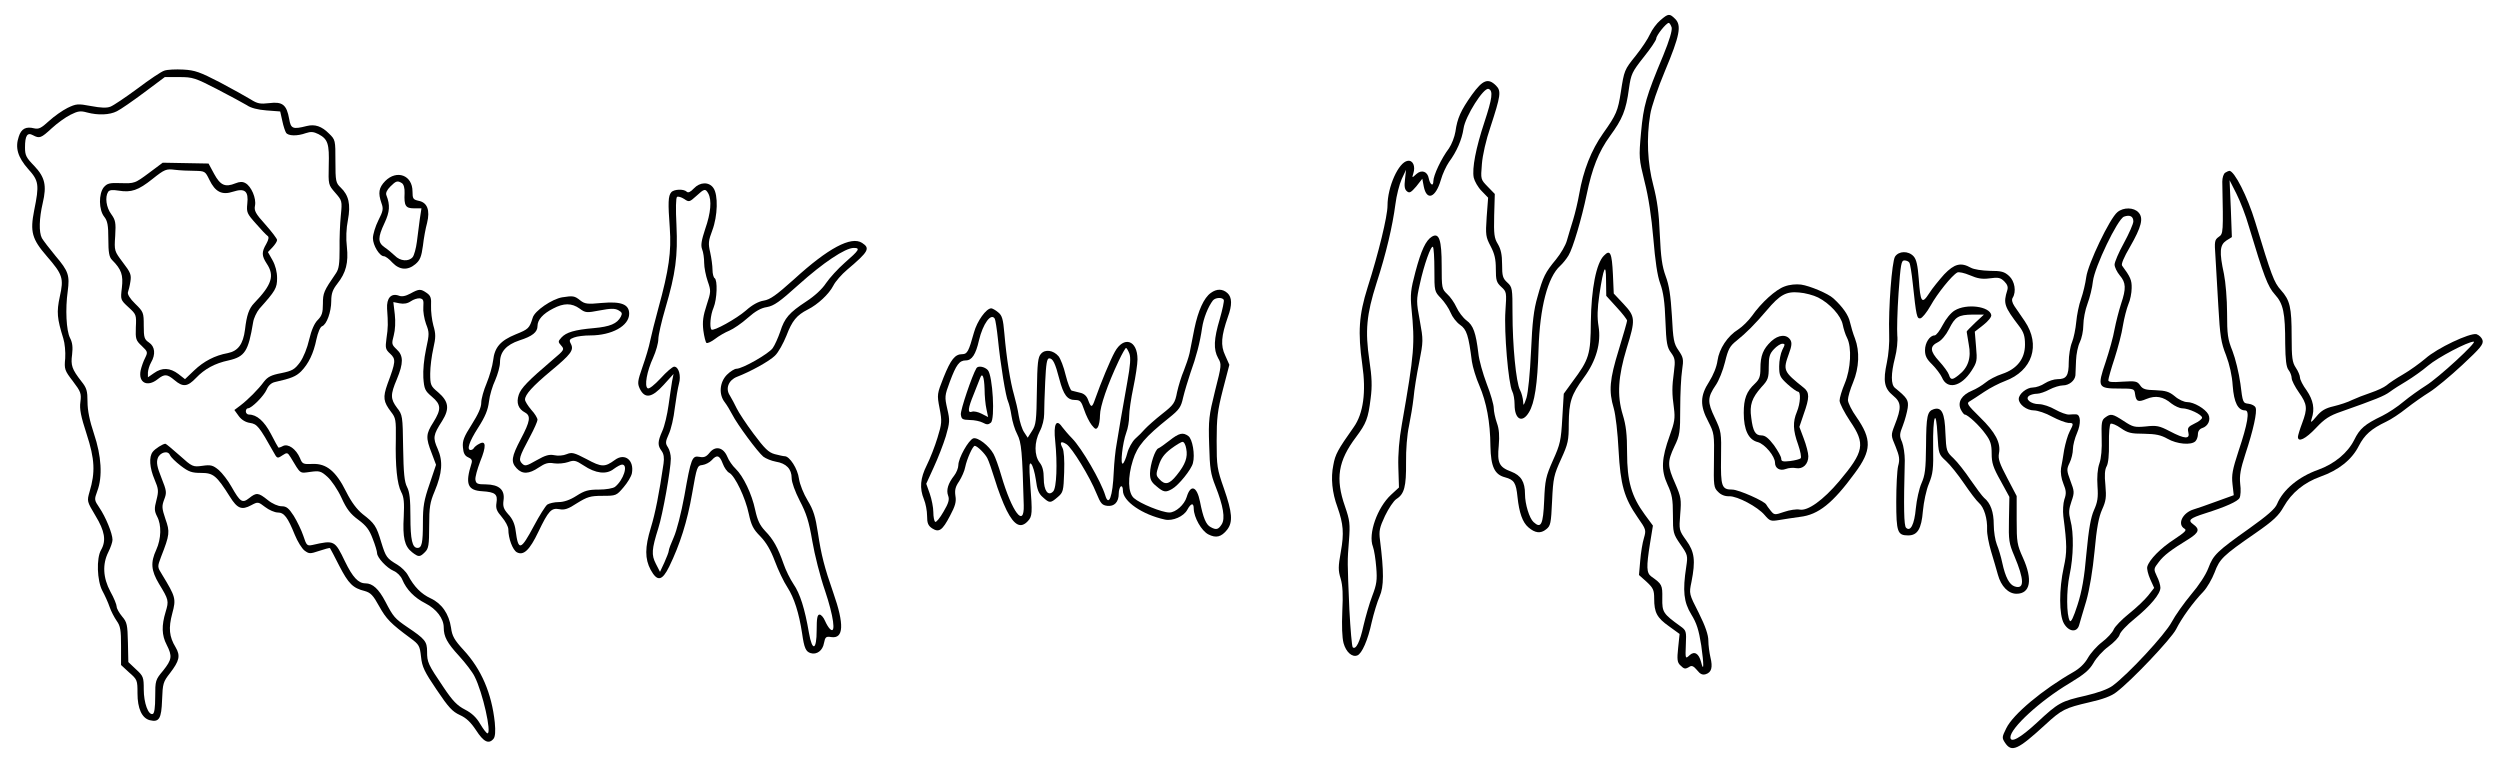 <?xml version="1.0" standalone="no"?>
<!DOCTYPE svg PUBLIC "-//W3C//DTD SVG 20010904//EN"
 "http://www.w3.org/TR/2001/REC-SVG-20010904/DTD/svg10.dtd">
<svg version="1.0" xmlns="http://www.w3.org/2000/svg"
 width="1200pt" height="366pt" viewBox="0 0 1200 366"
 preserveAspectRatio="xMidYMid meet">

<g transform="translate(0,366) scale(0.1,-0.1)"
fill="#000000" stroke="none">
<path d="M7970 3563 c-18 -15 -40 -45 -50 -67 -10 -23 -41 -69 -69 -104 -54
-67 -55 -70 -71 -174 -14 -90 -21 -108 -85 -198 -57 -81 -95 -177 -115 -292
-6 -35 -19 -90 -29 -123 -10 -33 -24 -78 -30 -100 -6 -22 -29 -62 -52 -90 -52
-63 -62 -82 -89 -180 -18 -61 -25 -122 -31 -260 -5 -109 -14 -198 -22 -225
-13 -38 -15 -41 -16 -17 -1 15 -7 40 -15 55 -19 36 -36 215 -36 369 0 119 -1
125 -25 147 -22 20 -25 32 -25 87 0 47 -6 73 -20 97 -18 29 -20 48 -18 137 l3
104 -34 35 c-34 35 -34 35 -28 108 3 42 20 117 41 178 49 150 53 173 27 199
-38 38 -64 28 -116 -44 -53 -75 -70 -112 -79 -177 -4 -25 -18 -61 -31 -80 -37
-49 -75 -130 -75 -158 0 -27 -16 -17 -22 14 -6 33 -34 43 -59 21 -22 -20 -22
-20 -15 3 11 34 -2 64 -27 60 -44 -6 -97 -125 -97 -215 0 -51 -43 -228 -96
-394 -41 -131 -47 -212 -25 -370 19 -130 5 -234 -41 -299 -77 -109 -89 -131
-98 -182 -13 -62 -6 -133 20 -203 28 -80 32 -124 16 -213 -13 -72 -13 -90 -1
-129 10 -34 12 -77 8 -157 -3 -71 -1 -126 6 -153 12 -43 41 -69 66 -59 22 8
51 74 69 159 10 43 27 99 38 124 21 47 21 119 2 270 -6 45 -2 61 24 117 17 35
41 72 55 81 38 24 47 60 46 175 -1 60 5 135 14 175 8 39 18 99 22 135 3 36 15
112 27 170 20 103 20 107 3 201 -17 91 -17 99 0 175 20 93 54 188 63 179 4 -4
7 -53 7 -110 0 -103 0 -104 32 -137 17 -18 38 -49 46 -69 8 -20 28 -46 45 -58
32 -22 41 -50 57 -176 4 -27 20 -80 36 -116 34 -80 52 -173 53 -291 2 -98 20
-136 70 -149 44 -12 53 -26 60 -95 8 -75 24 -121 52 -145 32 -28 59 -31 85
-10 22 17 24 28 29 137 5 110 9 125 43 200 34 74 37 90 37 170 1 106 12 139
72 221 60 81 84 167 71 247 -7 42 -6 83 4 152 20 133 32 158 32 67 l1 -73 50
-55 c28 -30 50 -59 50 -64 0 -5 -18 -68 -40 -140 -44 -143 -49 -197 -24 -281
9 -31 19 -119 23 -200 9 -168 27 -230 92 -324 40 -57 41 -60 30 -98 -7 -22
-15 -71 -18 -109 l-6 -69 37 -33 c31 -29 36 -39 36 -80 0 -67 13 -92 71 -133
l51 -37 -7 -67 c-6 -55 -4 -70 10 -83 19 -19 24 -20 45 -7 11 7 20 2 36 -17
15 -19 26 -24 42 -19 27 9 34 32 22 81 -5 22 -10 58 -10 80 0 27 -14 69 -46
133 -47 92 -47 92 -35 149 20 102 15 144 -25 199 -35 49 -35 50 -29 126 6 71
4 82 -24 147 -38 85 -38 105 -4 178 26 53 28 68 28 183 0 69 4 151 9 183 8 53
6 61 -17 95 -23 33 -26 51 -32 167 -6 97 -13 145 -30 190 -17 47 -23 90 -28
200 -4 104 -13 165 -31 235 -28 105 -34 227 -15 340 5 36 37 129 71 210 71
169 80 218 49 249 -27 27 -33 27 -71 -6z m54 -35 c3 -15 -11 -62 -40 -133 -84
-201 -95 -241 -107 -371 -11 -121 -10 -126 17 -236 19 -74 33 -168 42 -273 9
-107 19 -178 33 -216 15 -40 22 -91 25 -179 4 -107 8 -128 27 -153 19 -26 21
-37 14 -91 -10 -74 -10 -104 0 -176 6 -47 3 -67 -20 -130 -40 -111 -43 -166
-11 -236 22 -47 26 -71 26 -145 0 -86 1 -91 36 -142 35 -50 36 -54 28 -107
-18 -117 -12 -170 24 -229 26 -42 36 -74 48 -149 13 -90 13 -135 -1 -79 -11
41 -32 53 -55 32 -20 -19 -21 -18 -18 50 3 65 2 69 -26 89 -83 60 -88 67 -87
134 1 64 -1 68 -53 105 -23 17 -24 45 -6 158 l14 86 -39 53 c-64 87 -85 161
-85 296 0 89 -5 132 -21 184 -28 92 -22 183 19 318 43 139 42 152 -15 213
l-47 50 -4 92 c-5 104 -13 121 -43 90 -37 -36 -61 -160 -63 -318 -1 -157 -8
-180 -88 -287 l-42 -58 -7 -117 c-6 -107 -10 -126 -45 -203 -34 -77 -38 -95
-42 -193 -5 -116 -15 -136 -51 -103 -20 18 -41 86 -41 134 0 59 -19 90 -66
108 -59 22 -68 42 -60 125 4 47 2 79 -9 109 -8 23 -15 56 -15 71 0 16 -15 69
-34 117 -18 48 -37 114 -40 147 -12 98 -24 133 -57 157 -17 13 -38 41 -48 63
-10 22 -30 51 -45 64 -25 24 -26 28 -26 136 0 123 -12 160 -47 139 -29 -18
-51 -64 -79 -169 -23 -86 -25 -110 -19 -175 17 -172 14 -213 -46 -556 -13 -72
-19 -145 -17 -207 l3 -97 -38 -35 c-66 -61 -111 -188 -87 -249 6 -16 13 -61
16 -100 5 -60 2 -81 -19 -136 -14 -36 -32 -100 -42 -142 -17 -79 -37 -119 -52
-105 -4 5 -11 86 -16 180 -10 237 -10 231 -2 332 6 81 4 97 -19 164 -47 134
-33 219 53 333 49 66 58 88 70 185 8 60 6 102 -6 183 -21 142 -14 219 34 370
47 145 77 274 91 380 5 41 19 95 30 120 l21 45 -5 -46 c-4 -33 -2 -48 9 -57
12 -11 20 -6 45 23 l29 37 7 -37 c14 -71 57 -55 82 31 8 29 26 67 39 86 37 50
62 107 70 161 8 58 97 199 120 190 23 -8 18 -45 -20 -160 -41 -124 -60 -222
-51 -266 4 -17 20 -46 38 -64 l31 -32 -7 -93 c-6 -87 -4 -96 19 -140 19 -36
25 -62 25 -109 0 -54 3 -65 26 -86 26 -24 26 -26 20 -116 -7 -99 14 -350 33
-386 6 -11 11 -39 11 -63 0 -72 37 -91 69 -37 27 44 41 134 46 303 6 200 44
346 104 400 12 11 30 33 40 50 21 34 63 177 87 292 26 126 57 205 112 281 60
82 77 123 91 228 10 70 15 80 71 151 33 41 60 81 60 89 0 15 48 75 60 75 4 0
10 -10 14 -22z"/>
<path d="M789 3321 c-14 -4 -72 -43 -129 -86 -57 -42 -116 -82 -130 -87 -17
-7 -46 -6 -93 3 -64 12 -71 11 -113 -9 -24 -12 -64 -40 -89 -63 -37 -34 -49
-40 -71 -35 -40 10 -62 -2 -74 -40 -18 -53 -5 -98 45 -155 52 -57 54 -76 29
-199 -20 -102 -11 -137 60 -219 77 -89 83 -106 63 -195 -16 -74 -13 -105 17
-201 7 -22 11 -64 9 -95 -5 -52 -3 -58 37 -110 38 -50 41 -59 36 -99 -5 -34 2
-69 30 -155 39 -120 42 -183 14 -276 -13 -46 -13 -46 28 -115 45 -74 53 -120
27 -165 -23 -40 -19 -147 6 -195 12 -22 28 -57 35 -78 7 -21 23 -51 34 -67 18
-25 21 -44 21 -121 l0 -91 39 -36 c39 -34 40 -37 40 -100 0 -73 21 -119 59
-129 45 -11 56 7 59 98 3 78 5 86 38 128 45 59 51 83 27 124 -31 51 -35 92
-16 163 19 70 16 79 -49 186 -23 37 -23 37 -5 85 42 107 43 120 21 182 -17 51
-18 61 -6 93 13 34 12 41 -13 104 -21 52 -25 74 -18 94 10 29 50 40 59 15 4
-9 27 -32 52 -51 38 -29 53 -34 97 -34 59 0 74 -12 139 -115 35 -56 56 -65
102 -40 32 17 33 17 67 -9 18 -14 46 -26 60 -26 31 0 48 -23 82 -107 13 -32
34 -66 47 -76 22 -16 26 -16 71 -1 27 9 49 15 51 13 2 -2 22 -41 45 -86 44
-85 65 -106 122 -120 28 -8 40 -20 69 -73 34 -61 55 -83 150 -153 42 -31 45
-37 51 -90 5 -48 16 -71 75 -158 57 -85 76 -105 111 -121 31 -14 52 -34 78
-73 36 -56 61 -69 84 -41 8 10 10 35 6 78 -15 140 -64 255 -150 348 -44 48
-55 67 -60 107 -10 66 -44 116 -98 141 -45 21 -79 55 -109 111 -9 17 -32 39
-50 50 -52 31 -56 37 -78 108 -23 78 -32 91 -89 135 -28 23 -54 57 -79 107
-49 99 -95 137 -162 134 -45 -2 -49 0 -60 28 -19 44 -57 71 -82 58 -11 -6 -21
-9 -22 -7 -2 2 -18 31 -36 66 -32 61 -68 92 -105 92 -8 0 -15 7 -15 15 0 8 4
15 10 15 18 0 77 60 90 90 8 19 22 32 39 36 80 18 101 27 126 51 36 37 60 86
74 155 7 32 18 59 27 62 22 8 44 69 44 121 0 36 7 55 29 83 42 53 54 101 46
177 -5 39 -3 90 5 129 14 75 4 119 -35 156 -23 22 -25 30 -25 126 0 101 0 103
-31 133 -35 35 -67 46 -107 36 -67 -17 -76 -13 -84 34 -12 68 -32 84 -95 76
-44 -5 -57 -3 -90 18 -21 13 -88 50 -148 82 -95 49 -119 58 -175 61 -36 2 -77
0 -91 -5z m253 -89 c62 -32 126 -67 143 -77 18 -13 53 -22 94 -25 l66 -5 10
-45 c5 -25 14 -51 18 -57 10 -16 54 -17 95 -2 24 8 37 7 61 -5 45 -24 52 -46
49 -150 -2 -93 -2 -93 31 -131 33 -38 34 -39 27 -109 -4 -39 -7 -111 -6 -161
0 -71 -3 -95 -17 -116 -59 -86 -63 -95 -63 -147 0 -43 -5 -58 -25 -78 -16 -16
-30 -48 -41 -94 -9 -40 -27 -85 -44 -109 -26 -35 -37 -41 -90 -52 -48 -9 -65
-18 -83 -41 -27 -37 -76 -86 -114 -115 l-28 -21 21 -29 c13 -18 33 -30 54 -33
34 -5 44 -17 113 -140 17 -31 18 -32 42 -16 23 15 25 15 40 -9 50 -83 42 -77
95 -70 43 6 51 4 82 -24 19 -17 49 -61 67 -100 25 -55 43 -78 81 -106 38 -28
53 -48 69 -91 12 -30 21 -61 21 -69 0 -21 46 -71 79 -85 17 -7 35 -25 42 -42
20 -48 58 -87 111 -114 53 -27 88 -73 88 -116 0 -44 16 -74 74 -137 30 -33 64
-77 74 -98 39 -76 83 -273 62 -273 -5 0 -20 20 -35 45 -18 31 -40 52 -73 69
-37 19 -59 41 -103 107 -75 111 -79 120 -79 172 0 48 -10 60 -95 117 -60 41
-67 49 -105 122 -32 61 -61 88 -96 88 -34 0 -61 29 -98 105 -49 102 -51 103
-157 79 -25 -5 -28 -2 -43 44 -9 27 -30 70 -46 96 -24 37 -35 46 -58 46 -17 0
-45 12 -67 30 -45 36 -54 37 -89 9 -33 -26 -43 -19 -85 55 -16 29 -44 65 -61
80 -28 23 -38 26 -79 20 -45 -6 -48 -5 -109 50 -35 31 -65 56 -68 56 -12 0
-50 -24 -61 -39 -19 -24 -15 -77 9 -133 19 -45 20 -55 9 -98 -11 -41 -10 -53
3 -79 22 -41 20 -107 -4 -160 -28 -61 -25 -99 13 -163 47 -77 48 -82 32 -135
-20 -66 -19 -112 5 -158 28 -55 25 -71 -17 -124 -37 -44 -38 -48 -38 -125 0
-52 -4 -81 -12 -83 -21 -7 -43 53 -43 118 0 58 -2 64 -37 96 l-37 35 -2 94
c-2 85 -4 97 -28 125 -14 17 -26 38 -26 47 0 9 -13 42 -30 72 -36 67 -39 132
-10 190 11 22 20 48 20 59 0 30 -33 110 -63 154 -25 37 -25 39 -10 80 26 69
20 168 -16 275 -21 63 -31 112 -31 154 0 51 -4 66 -29 97 -46 59 -52 77 -45
129 4 35 2 57 -10 80 -18 35 -23 139 -11 224 10 76 4 96 -59 170 -29 35 -58
73 -65 85 -15 29 -13 95 4 168 20 85 11 124 -41 179 -38 39 -44 50 -44 88 0
57 11 74 38 59 32 -17 39 -14 90 33 26 24 66 53 90 65 36 18 48 20 80 11 53
-14 108 -12 143 6 17 8 76 49 131 90 l99 74 70 0 c64 0 76 -4 181 -58z"/>
<path d="M714 2829 c-66 -49 -69 -50 -133 -48 -56 2 -66 -1 -83 -20 -25 -32
-24 -108 2 -141 16 -20 20 -41 20 -107 0 -65 4 -87 18 -101 45 -45 54 -72 47
-133 -7 -58 -7 -58 32 -94 37 -34 38 -36 35 -96 -2 -56 0 -63 28 -89 29 -28
30 -30 17 -57 -8 -15 -18 -43 -22 -61 -12 -59 32 -82 82 -42 33 26 45 25 81
-5 40 -34 62 -32 103 11 41 43 90 70 156 84 79 18 95 44 118 183 3 20 17 49
30 65 77 86 85 99 85 147 0 30 -8 61 -22 86 l-22 39 22 23 c12 13 22 28 22 35
0 6 -25 39 -56 74 -48 53 -55 67 -50 91 7 35 -18 93 -46 108 -14 8 -28 7 -48
-1 -49 -20 -72 -10 -102 45 l-27 50 -110 2 -110 2 -67 -50z m220 11 c50 -1 51
-2 71 -43 28 -58 60 -75 114 -57 56 18 75 3 68 -58 -4 -41 -2 -47 41 -95 25
-29 50 -55 56 -59 8 -5 6 -17 -6 -39 -23 -39 -22 -57 2 -94 39 -58 25 -102
-60 -190 -25 -26 -36 -58 -44 -127 -9 -70 -33 -103 -83 -113 -61 -11 -115 -39
-161 -83 l-44 -42 -32 25 c-40 30 -78 32 -117 4 l-29 -20 0 23 c1 13 7 34 15
48 23 39 19 77 -10 96 -22 15 -25 23 -25 81 0 62 -1 66 -41 105 -25 24 -38 46
-35 55 3 8 9 31 12 52 5 32 1 43 -36 91 -41 55 -42 55 -37 128 4 64 1 76 -19
104 -24 32 -31 82 -15 107 6 9 20 11 50 6 61 -10 94 1 163 56 59 47 66 49 107
44 24 -3 67 -5 95 -5z"/>
<path d="M10681 2831 c-8 -5 -14 -24 -14 -43 5 -246 5 -250 -17 -265 -20 -14
-21 -22 -16 -92 2 -42 9 -150 14 -241 8 -142 13 -175 37 -235 17 -45 29 -98
32 -147 6 -80 25 -118 60 -118 23 0 12 -64 -32 -195 -29 -89 -34 -114 -29
-159 l6 -53 -83 -30 c-46 -17 -95 -34 -109 -38 -54 -16 -81 -72 -44 -93 12 -7
1 -17 -50 -51 -65 -42 -120 -98 -129 -131 -3 -10 4 -37 14 -60 l19 -42 -29
-37 c-16 -20 -57 -59 -91 -86 -35 -28 -68 -62 -74 -76 -6 -15 -31 -42 -56 -61
-25 -19 -55 -53 -68 -76 -15 -27 -40 -51 -70 -68 -147 -84 -290 -203 -322
-270 -21 -42 -21 -46 -6 -69 32 -48 61 -35 194 87 78 72 95 80 211 107 63 14
107 30 130 49 73 55 262 255 286 301 27 54 81 129 131 181 18 19 42 61 54 92
24 65 40 81 195 188 88 61 113 85 137 128 38 67 98 116 176 144 88 31 151 82
184 147 28 54 59 82 132 117 22 10 66 39 97 64 32 25 82 60 111 78 29 18 100
77 157 130 89 83 103 100 97 120 -4 12 -17 24 -29 28 -32 7 -189 -67 -245
-117 -26 -22 -74 -57 -107 -76 -33 -19 -69 -43 -80 -53 -11 -9 -45 -25 -75
-35 -30 -10 -71 -26 -90 -35 -19 -10 -59 -23 -88 -30 -40 -9 -60 -21 -83 -49
-26 -31 -30 -32 -23 -11 16 47 8 89 -24 136 -18 24 -32 52 -32 62 0 9 -9 31
-20 47 -17 26 -20 47 -20 150 0 141 -8 174 -52 223 -33 37 -44 67 -123 327
-37 122 -100 245 -124 245 -3 0 -12 -4 -20 -9z m113 -256 c73 -242 91 -290
125 -328 41 -45 50 -87 50 -238 1 -76 5 -111 16 -125 8 -10 15 -28 15 -39 0
-11 16 -42 35 -69 40 -57 42 -76 15 -148 -11 -29 -20 -59 -20 -65 0 -28 37
-10 86 42 42 45 66 60 121 79 167 59 207 75 234 95 16 12 52 35 81 52 28 17
75 50 103 74 46 39 192 116 219 115 18 -1 -170 -174 -230 -211 -30 -19 -78
-53 -107 -77 -28 -24 -74 -54 -102 -68 -85 -41 -108 -61 -135 -116 -31 -62
-95 -115 -173 -143 -93 -33 -168 -95 -197 -164 -9 -23 -47 -56 -134 -118 -155
-110 -172 -126 -196 -190 -12 -32 -46 -84 -83 -127 -34 -41 -76 -100 -93 -132
-31 -59 -209 -251 -284 -306 -22 -16 -69 -33 -128 -47 -119 -27 -131 -33 -235
-130 -79 -73 -127 -100 -127 -70 0 44 142 175 283 259 73 44 96 64 116 98 13
24 45 59 71 78 26 19 51 45 54 57 3 13 35 47 71 76 76 62 125 120 125 150 0
11 -7 36 -17 55 -16 34 -16 36 9 68 25 33 58 58 146 112 47 30 52 46 20 69
-28 20 -18 29 57 53 98 31 156 57 165 74 5 10 7 40 3 67 -4 40 1 70 25 144 38
115 57 202 49 222 -3 9 -18 17 -34 19 -27 3 -28 5 -39 96 -7 51 -24 121 -38
157 -23 57 -26 80 -26 183 0 64 -7 148 -15 187 -23 106 -20 139 11 160 l27 17
-5 136 -6 137 33 -65 c18 -36 45 -105 59 -155z"/>
<path d="M1849 2791 c-31 -32 -35 -57 -18 -106 10 -27 8 -38 -15 -83 -14 -28
-26 -67 -26 -85 0 -35 32 -87 53 -87 7 0 25 -13 40 -30 35 -37 75 -39 112 -7
21 18 28 35 35 87 4 36 13 85 20 110 15 61 1 98 -40 106 -27 6 -30 10 -30 45
0 78 -75 106 -131 50z m80 -10 c9 -6 14 -24 13 -48 -3 -61 5 -73 45 -73 l36 0
-8 -52 c-4 -29 -10 -78 -14 -109 -4 -31 -13 -64 -20 -73 -19 -23 -60 -20 -86
7 -13 12 -34 30 -49 40 -33 23 -33 47 0 117 25 53 27 86 9 132 -5 11 2 26 19
43 27 27 34 29 55 16z"/>
<path d="M3330 2755 c-16 -17 -27 -22 -34 -15 -14 14 -62 12 -74 -3 -15 -17
-16 -50 -7 -172 8 -112 -4 -200 -55 -385 -16 -58 -33 -127 -39 -155 -5 -27
-22 -84 -37 -126 -24 -69 -25 -79 -13 -105 24 -49 58 -44 114 18 l48 53 -7
-35 c-3 -19 -11 -71 -17 -115 -6 -44 -19 -100 -30 -124 -23 -52 -23 -69 -3
-96 10 -14 13 -32 9 -60 -21 -144 -40 -240 -61 -308 -29 -95 -29 -149 -1 -202
32 -58 55 -54 89 15 52 107 87 217 110 350 23 131 24 135 50 138 14 2 34 12
44 23 25 28 38 24 53 -16 7 -19 21 -40 32 -45 27 -15 77 -119 93 -196 12 -55
21 -74 55 -108 29 -30 50 -66 70 -119 16 -43 43 -100 61 -127 32 -50 55 -122
70 -220 10 -71 18 -88 41 -95 29 -9 58 12 64 48 6 30 10 33 35 29 60 -9 63 61
10 212 -43 123 -58 182 -74 288 -12 78 -21 109 -49 155 -20 33 -38 78 -42 105
-6 48 -45 108 -68 108 -7 0 -28 5 -48 10 -30 8 -49 27 -102 98 -36 48 -72 103
-81 122 -9 19 -24 47 -33 62 -22 33 -6 73 34 89 65 25 156 75 183 102 16 15
40 59 55 96 27 71 49 98 102 125 48 24 102 74 123 115 10 20 40 54 66 76 104
88 112 103 72 129 -52 34 -163 -25 -326 -174 -86 -77 -115 -98 -146 -103 -25
-4 -55 -20 -85 -47 -46 -40 -156 -101 -166 -92 -10 11 -5 71 10 105 17 41 20
133 5 142 -5 3 -10 21 -10 40 0 18 -5 56 -11 83 -10 43 -9 56 10 106 26 69 29
171 5 204 -21 30 -64 29 -94 -3z m70 -24 c17 -32 12 -93 -15 -170 -18 -55 -22
-78 -15 -97 6 -14 10 -44 10 -66 0 -22 8 -62 17 -88 16 -46 16 -50 -5 -114
-17 -52 -21 -79 -16 -122 4 -30 11 -57 15 -60 5 -3 24 6 41 19 18 14 49 32 69
40 19 8 59 35 88 61 36 32 64 48 92 52 34 6 61 25 153 108 117 105 223 176
264 176 33 0 26 -11 -43 -71 -33 -29 -73 -73 -90 -98 -19 -29 -55 -62 -95 -88
-82 -54 -104 -79 -125 -145 -10 -29 -26 -65 -36 -79 -19 -27 -145 -99 -174
-99 -9 0 -30 -13 -46 -29 -35 -36 -40 -94 -10 -132 10 -13 26 -40 36 -59 23
-46 122 -180 149 -202 12 -9 38 -20 60 -24 50 -8 76 -35 76 -79 0 -20 16 -64
39 -109 31 -59 44 -98 60 -193 11 -65 38 -172 61 -238 41 -122 53 -209 26
-186 -8 6 -19 25 -26 41 -7 17 -19 30 -26 30 -11 0 -14 -18 -14 -75 0 -97 -21
-104 -37 -13 -20 117 -43 189 -74 234 -16 24 -38 68 -48 98 -27 77 -49 117
-88 157 -26 28 -37 51 -48 101 -16 77 -57 162 -94 198 -15 14 -33 40 -40 58
-19 45 -57 54 -85 19 -16 -20 -27 -24 -48 -20 -36 7 -41 -5 -73 -187 -15 -82
-37 -168 -51 -199 -13 -29 -24 -58 -24 -65 0 -6 -10 -31 -21 -56 l-21 -45 -20
39 c-22 43 -20 69 12 171 21 65 60 284 60 334 0 18 -6 42 -14 54 -13 19 -12
27 4 63 11 23 24 79 29 125 6 46 15 99 20 117 11 38 -1 82 -23 82 -8 0 -37
-25 -65 -56 -30 -32 -55 -52 -62 -48 -17 10 -4 82 26 147 14 31 25 71 25 89 0
18 15 85 34 149 49 167 60 249 53 399 -4 77 -3 132 3 135 5 3 20 -1 34 -10 23
-16 26 -15 58 14 39 36 44 37 58 12z"/>
<path d="M10164 2642 c-37 -29 -142 -250 -150 -312 -4 -30 -15 -77 -25 -105
-10 -27 -20 -77 -23 -110 -3 -33 -12 -77 -20 -97 -9 -21 -16 -64 -16 -96 0
-66 -11 -82 -54 -82 -17 0 -44 -9 -61 -20 -16 -11 -42 -20 -57 -20 -30 0 -68
-31 -68 -55 0 -26 38 -55 73 -55 17 0 57 -13 87 -30 30 -16 65 -29 78 -30 26
0 27 -2 6 -42 -9 -17 -20 -56 -26 -87 -5 -31 -11 -71 -15 -88 -3 -20 1 -50 11
-74 14 -34 15 -48 5 -76 -6 -19 -8 -55 -5 -81 18 -138 18 -173 2 -245 -23
-105 -23 -229 1 -270 24 -41 63 -44 73 -7 4 14 19 66 34 115 16 56 31 147 40
240 10 111 20 163 36 199 19 42 21 59 16 117 -5 48 -3 75 6 91 8 14 12 56 11
110 -1 49 3 90 8 94 6 3 28 -6 49 -21 33 -23 49 -27 111 -27 57 -1 81 -6 113
-24 45 -26 114 -32 134 -12 7 7 12 22 12 34 0 14 8 25 20 29 29 9 43 40 30 66
-15 27 -69 59 -102 59 -14 0 -41 12 -59 28 -27 22 -43 27 -92 29 -48 1 -62 5
-74 23 -14 20 -22 22 -84 18 -52 -4 -69 -2 -69 7 0 7 13 54 30 105 16 50 35
121 40 157 6 36 18 82 26 102 9 20 16 55 16 78 1 38 -6 54 -46 108 -5 7 8 39
38 90 55 96 66 138 41 165 -22 25 -72 26 -101 2z m76 -45 c0 -11 -20 -57 -45
-103 -25 -45 -45 -92 -45 -104 0 -12 11 -35 25 -52 30 -35 31 -63 6 -137 -10
-31 -24 -85 -31 -121 -6 -36 -26 -107 -43 -158 -41 -120 -37 -127 64 -127 71
0 74 -1 77 -25 5 -38 15 -42 55 -25 44 18 80 12 120 -22 16 -12 39 -23 52 -23
31 0 95 -30 95 -45 0 -6 -16 -19 -36 -28 -31 -15 -35 -21 -30 -42 9 -34 -17
-33 -89 5 -50 26 -63 29 -115 23 -54 -5 -62 -3 -106 26 -54 35 -62 37 -89 17
-17 -12 -19 -25 -17 -98 2 -52 -2 -98 -11 -123 -9 -26 -12 -65 -9 -109 4 -55
0 -77 -17 -115 -15 -34 -25 -89 -36 -206 -10 -118 -22 -184 -43 -249 -19 -59
-31 -85 -37 -76 -16 26 -17 145 -1 220 19 88 21 202 4 263 -9 36 -8 52 5 90
15 43 14 49 -5 99 -18 49 -19 55 -4 86 9 18 16 48 16 66 0 18 9 53 20 78 19
44 18 87 -4 89 -6 1 -21 0 -34 -1 -12 -1 -42 10 -67 24 -24 14 -59 26 -78 26
-40 0 -70 26 -46 41 8 5 24 9 37 9 12 0 39 9 59 20 21 11 50 20 65 20 29 0 57
22 60 48 0 9 2 42 3 72 1 30 9 69 18 87 9 18 17 55 17 82 0 28 9 74 20 103 11
29 23 78 26 108 8 68 118 298 149 310 28 10 45 2 45 -23z"/>
<path d="M9096 2428 c-15 -25 -32 -248 -28 -373 2 -38 -3 -99 -11 -135 -19
-89 -13 -124 30 -159 40 -33 41 -57 7 -143 -18 -47 -18 -48 5 -102 18 -45 21
-61 12 -93 -5 -21 -9 -98 -9 -171 0 -146 6 -162 57 -162 45 0 64 31 71 118 4
42 16 101 29 131 19 47 22 70 20 176 -2 149 14 192 21 57 5 -91 6 -93 41 -125
20 -18 58 -66 86 -107 28 -41 60 -84 72 -94 25 -22 41 -76 39 -128 -1 -20 8
-67 19 -104 12 -38 26 -89 33 -113 15 -55 50 -91 89 -91 67 0 79 67 31 173
-28 62 -30 75 -30 181 l0 115 -45 86 c-37 70 -45 92 -40 119 10 50 -17 101
-92 174 -60 59 -65 67 -48 76 10 6 41 26 69 45 28 19 73 42 100 52 132 49 172
173 95 287 -18 26 -40 59 -50 73 -11 17 -14 31 -8 40 18 29 10 79 -17 104 -23
21 -37 25 -93 25 -38 1 -77 7 -91 15 -48 27 -79 19 -128 -32 -24 -27 -57 -67
-72 -91 -35 -54 -42 -45 -50 70 -5 64 -11 93 -25 108 -25 27 -71 26 -89 -2z
m69 -29 c4 -6 11 -50 16 -97 17 -160 20 -173 37 -170 9 2 31 29 49 61 32 58
102 145 128 159 7 4 34 -2 60 -13 37 -16 59 -20 96 -15 41 6 52 3 70 -15 14
-14 19 -27 14 -42 -20 -64 -15 -78 58 -174 21 -28 27 -47 27 -87 0 -68 -38
-117 -110 -141 -28 -9 -64 -28 -79 -41 -16 -13 -45 -31 -65 -39 -50 -21 -70
-54 -55 -89 7 -14 16 -26 20 -26 14 0 72 -54 100 -94 23 -31 29 -49 29 -93 0
-45 7 -67 43 -131 l42 -77 -2 -109 c-2 -100 0 -114 26 -175 48 -114 49 -161 2
-146 -26 8 -45 44 -60 113 -6 29 -18 69 -26 88 -8 20 -15 63 -15 96 0 60 -15
103 -46 128 -9 8 -38 47 -65 86 -26 39 -63 86 -82 104 -34 32 -35 35 -39 121
-3 97 -18 127 -56 115 -31 -10 -36 -31 -37 -176 -1 -113 -5 -142 -22 -180 -11
-25 -23 -79 -27 -120 -7 -78 -26 -114 -47 -93 -10 10 -12 93 -6 323 0 30 -6
70 -13 88 -13 29 -13 38 4 80 10 26 20 64 23 84 5 37 -2 48 -61 96 -20 16 -20
67 0 145 9 34 14 82 11 107 -2 25 0 116 6 203 10 139 13 157 28 157 10 0 21
-5 24 -11z"/>
<path d="M9383 2170 c-19 -11 -43 -41 -58 -70 -14 -27 -31 -50 -39 -50 -23 0
-46 -35 -46 -71 0 -27 8 -43 34 -68 19 -19 40 -47 47 -62 25 -61 92 -46 142
31 27 42 28 49 22 116 l-6 72 41 32 c24 19 40 39 38 48 -8 42 -119 56 -175 22z
m99 -58 c-23 -22 -42 -41 -42 -44 0 -2 5 -30 10 -61 13 -65 -3 -112 -48 -147
-31 -25 -39 -25 -47 1 -4 12 -25 41 -47 65 -45 49 -46 72 -5 92 16 8 38 34 52
62 30 60 45 69 114 70 l54 0 -41 -38z"/>
<path d="M8566 2285 c-43 -15 -112 -78 -157 -142 -16 -22 -45 -51 -65 -64 -52
-32 -92 -93 -100 -150 -4 -30 -20 -69 -40 -101 -44 -68 -45 -115 -4 -192 28
-55 29 -60 27 -186 -2 -121 -1 -131 20 -151 13 -14 33 -22 53 -21 40 1 137
-51 170 -90 25 -29 29 -31 71 -24 24 4 69 11 99 15 88 10 157 65 263 210 81
109 82 162 8 269 -23 32 -41 69 -41 82 0 14 11 52 25 85 29 70 32 149 9 210
-9 22 -19 57 -24 78 -7 34 -35 74 -80 115 -25 23 -113 60 -155 66 -24 3 -56 0
-79 -9z m161 -53 c57 -29 110 -88 118 -130 4 -20 13 -49 21 -64 23 -45 18
-149 -11 -218 -14 -33 -25 -70 -25 -83 0 -13 23 -57 50 -98 75 -110 68 -146
-52 -289 -77 -91 -151 -144 -190 -136 -15 3 -48 -2 -74 -11 -46 -16 -48 -15
-65 6 -10 12 -19 25 -21 29 -7 16 -133 72 -163 72 -51 0 -56 14 -54 153 2 122
1 126 -30 192 -36 75 -36 97 5 157 14 20 34 69 44 110 15 62 23 77 56 103 46
37 86 77 144 145 64 76 94 92 156 86 28 -2 69 -13 91 -24z"/>
<path d="M8502 2022 c-39 -37 -52 -69 -52 -131 0 -38 -5 -52 -26 -72 -41 -38
-54 -73 -54 -141 0 -82 23 -129 67 -140 34 -9 83 -68 83 -99 0 -27 24 -41 52
-30 13 5 35 7 49 4 33 -6 59 19 59 57 0 15 -10 54 -22 85 l-21 56 21 62 c28
78 28 103 1 125 -100 80 -101 84 -72 165 13 35 15 52 7 65 -18 29 -57 26 -92
-6z m53 -42 c-8 -16 -15 -51 -15 -78 0 -45 4 -53 40 -86 22 -20 45 -36 50 -36
15 0 12 -56 -5 -97 -20 -48 -19 -88 6 -157 11 -32 17 -62 12 -66 -4 -4 -27
-10 -50 -13 -35 -4 -43 -2 -43 11 0 10 -16 38 -35 65 -26 34 -42 47 -60 47
-29 0 -41 19 -49 85 -9 61 3 95 49 147 32 34 35 44 35 97 0 48 4 63 25 85 13
14 31 26 40 26 14 0 14 -3 0 -30z"/>
<path d="M1970 2251 c-24 -13 -42 -16 -56 -10 -37 13 -59 -12 -56 -63 5 -70 5
-90 -3 -143 -6 -45 -5 -52 18 -73 28 -26 27 -38 -13 -145 -23 -65 -20 -85 17
-134 23 -29 24 -40 23 -130 -3 -130 6 -217 26 -255 13 -24 15 -51 12 -117 -6
-102 4 -143 39 -171 32 -25 38 -25 63 0 17 17 20 33 20 125 0 91 4 114 26 166
37 89 41 145 15 204 -24 54 -22 67 21 134 37 59 32 94 -19 138 -36 30 -38 35
-38 90 0 32 7 86 15 121 12 53 12 69 0 110 -7 26 -12 68 -11 94 2 38 -2 49
-21 62 -29 20 -36 20 -78 -3z m62 -64 c-2 -20 4 -57 13 -82 16 -41 16 -48 0
-121 -10 -47 -15 -101 -13 -137 4 -55 8 -63 41 -91 45 -38 46 -60 7 -123 -36
-56 -37 -74 -8 -148 l21 -56 -31 -92 c-27 -78 -32 -108 -32 -184 0 -99 -5
-123 -26 -123 -25 0 -34 39 -34 150 0 83 -4 119 -16 142 -13 25 -17 67 -19
189 -2 152 -3 158 -29 191 -32 43 -33 63 -1 138 32 77 32 113 -1 143 -24 23
-25 26 -14 67 7 26 9 66 5 101 l-7 59 30 -6 c20 -4 38 -1 54 10 13 9 32 15 43
14 17 -3 19 -9 17 -41z"/>
<path d="M5812 2254 c-33 -23 -61 -85 -79 -172 -8 -43 -19 -95 -23 -117 -5
-22 -18 -60 -28 -85 -11 -25 -25 -71 -32 -102 -10 -53 -16 -61 -72 -105 -33
-26 -70 -59 -82 -72 -11 -13 -33 -35 -48 -48 -14 -14 -31 -44 -37 -68 -6 -24
-16 -47 -21 -50 -14 -9 -2 99 16 148 8 20 14 56 14 80 0 23 9 85 20 137 11 52
20 113 20 135 0 93 -66 114 -109 36 -22 -40 -66 -146 -95 -228 -14 -41 -19
-41 -33 -3 -7 20 -20 31 -39 35 -16 4 -34 8 -40 10 -6 2 -19 35 -29 75 -9 39
-25 79 -34 90 -25 29 -64 35 -84 12 -15 -16 -18 -43 -20 -178 -2 -142 -4 -163
-23 -192 l-21 -33 -17 26 c-10 14 -21 50 -26 79 -4 28 -15 74 -23 102 -17 58
-36 175 -46 293 -6 70 -11 87 -30 102 -13 11 -28 19 -33 19 -24 0 -68 -61 -83
-116 -25 -90 -32 -104 -56 -104 -35 0 -55 -25 -90 -112 -31 -79 -32 -81 -19
-148 12 -62 11 -73 -10 -141 -12 -40 -35 -99 -51 -131 -32 -64 -36 -111 -14
-165 8 -19 15 -55 15 -79 0 -35 5 -47 24 -60 33 -21 49 -11 86 60 25 47 31 67
26 96 -4 28 0 44 18 70 12 19 26 50 29 68 8 39 36 102 46 102 12 -1 48 -36 60
-59 7 -13 23 -60 37 -105 13 -44 38 -110 56 -146 37 -73 68 -88 102 -51 21 23
22 36 11 181 -6 85 -5 103 5 93 7 -7 17 -41 22 -75 6 -49 14 -68 34 -85 32
-29 36 -29 71 1 26 22 28 29 31 119 2 60 -1 104 -8 117 -15 28 -8 35 19 18 26
-16 113 -158 144 -236 20 -49 27 -57 52 -60 34 -4 55 18 55 59 0 15 5 31 10
34 6 4 10 -5 10 -20 0 -51 92 -115 202 -139 37 -8 90 15 107 47 18 33 31 35
31 5 1 -42 37 -106 70 -123 37 -19 62 -13 90 22 29 37 25 83 -15 198 -33 94
-35 107 -35 228 0 111 4 145 30 247 l31 119 -20 45 c-23 48 -19 93 13 185 21
57 20 94 -2 114 -23 21 -51 22 -80 1z m62 -33 c3 -5 -6 -46 -19 -92 -29 -97
-31 -146 -8 -188 17 -29 17 -33 -15 -158 -29 -118 -32 -138 -28 -259 3 -113 7
-139 30 -197 38 -96 48 -156 30 -184 -16 -25 -26 -28 -53 -13 -22 11 -36 45
-51 122 -15 75 -45 85 -64 22 -11 -37 -53 -74 -83 -74 -36 0 -141 43 -170 69
-29 25 -31 100 -5 182 21 68 59 112 173 203 50 40 58 52 68 98 7 29 23 82 35
118 28 77 46 146 56 216 7 47 29 102 52 132 12 14 44 16 52 3z m-1099 -91 c3
-5 10 -49 15 -97 12 -121 38 -280 49 -301 4 -9 12 -39 16 -67 4 -27 16 -68 28
-90 20 -39 24 -83 31 -340 3 -112 -56 -34 -108 143 -12 42 -29 89 -37 103 -22
40 -75 81 -97 75 -23 -8 -72 -95 -72 -129 0 -13 -9 -36 -20 -50 -29 -37 -39
-69 -29 -96 7 -18 3 -35 -22 -77 -17 -30 -35 -52 -40 -49 -5 4 -9 24 -9 47 0
22 -8 62 -17 88 l-17 48 36 79 c20 43 46 110 58 149 19 66 20 76 7 131 -13 58
-13 63 12 130 31 83 46 103 77 103 29 0 48 29 63 96 19 80 58 134 76 104z
m646 -167 c7 -19 5 -55 -10 -137 -11 -61 -25 -140 -31 -176 -6 -36 -15 -90
-20 -120 -6 -30 -12 -91 -14 -135 -5 -119 -24 -170 -41 -112 -21 68 -112 225
-159 273 -17 17 -38 42 -48 55 -28 41 -42 13 -33 -68 11 -107 7 -226 -10 -242
-24 -25 -45 4 -45 63 0 35 -6 59 -20 76 -26 34 -26 98 1 150 13 24 21 59 21
83 0 23 2 93 5 155 4 85 8 112 19 112 18 0 29 -23 49 -100 20 -76 38 -100 76
-100 24 0 29 -6 43 -47 9 -27 25 -59 36 -73 17 -21 21 -23 30 -10 5 8 10 34
10 57 0 42 36 147 90 261 16 34 32 62 35 62 3 0 10 -12 16 -27z"/>
<path d="M5613 1545 c-23 -18 -47 -35 -53 -37 -15 -5 -39 -76 -40 -120 0 -29
6 -42 31 -62 34 -29 44 -31 75 -13 31 17 93 94 100 124 11 40 -2 116 -22 130
-26 19 -44 15 -91 -22z m81 -39 c8 -41 -4 -75 -46 -127 -35 -44 -56 -49 -83
-19 -17 18 -17 23 -3 66 11 34 26 55 59 80 24 18 49 33 55 33 7 1 15 -14 18
-33z"/>
<path d="M4687 1893 c-21 -35 -77 -201 -75 -222 3 -23 7 -26 43 -27 22 0 50
-6 63 -13 18 -10 26 -10 38 0 21 17 9 225 -14 252 -15 17 -47 23 -55 10z m39
-101 c0 -31 4 -74 9 -96 l8 -38 -31 16 c-17 9 -38 13 -46 10 -23 -9 -20 16 8
84 12 31 26 66 30 76 11 31 20 9 22 -52z"/>
<path d="M2699 2233 c-49 -8 -133 -65 -142 -98 -16 -51 -20 -55 -82 -80 -73
-30 -101 -62 -108 -125 -3 -26 -17 -75 -31 -109 -14 -33 -26 -75 -26 -94 0
-23 -15 -56 -46 -105 -37 -58 -45 -78 -42 -109 2 -28 9 -41 25 -48 17 -7 21
-15 16 -30 -31 -98 -19 -129 52 -133 62 -4 75 -14 68 -56 -4 -27 1 -39 26 -68
17 -20 31 -46 31 -59 0 -44 21 -99 41 -110 32 -17 61 10 103 98 49 102 62 116
101 109 24 -5 43 1 85 29 49 30 63 35 122 35 65 0 67 1 101 41 19 22 37 52 40
67 12 63 -34 100 -82 64 -48 -35 -63 -35 -135 4 -61 32 -71 34 -96 24 -16 -7
-42 -9 -59 -5 -24 5 -43 0 -85 -24 -49 -28 -56 -30 -70 -16 -18 18 -15 30 38
129 20 37 36 74 36 81 0 8 -13 30 -30 48 -16 19 -30 41 -30 49 0 24 36 64 126
139 95 79 110 99 94 129 -9 17 -7 22 15 30 15 6 50 10 78 10 104 0 187 46 187
104 0 45 -37 60 -130 52 -72 -7 -83 -5 -106 13 -26 21 -34 22 -85 14z m83 -54
c28 -21 34 -21 97 -9 52 10 73 10 89 1 18 -10 20 -15 12 -31 -18 -34 -52 -48
-130 -55 -92 -8 -132 -20 -155 -45 -17 -19 -17 -21 -1 -39 16 -18 15 -21 -40
-67 -122 -104 -153 -137 -164 -169 -13 -39 -2 -68 30 -85 29 -16 25 -42 -20
-127 -45 -86 -49 -110 -20 -141 27 -29 59 -28 106 4 30 20 45 25 73 20 20 -3
50 0 68 6 28 10 36 9 74 -16 58 -39 110 -45 145 -17 15 11 33 21 40 21 31 0 7
-74 -34 -107 -9 -7 -43 -13 -77 -13 -51 0 -69 -5 -108 -30 -31 -20 -61 -30
-85 -30 -21 0 -46 -6 -55 -12 -9 -7 -38 -53 -64 -102 -64 -120 -75 -122 -88
-23 -4 32 -15 57 -35 78 -23 26 -27 38 -23 68 7 50 -21 75 -85 76 -40 0 -47 3
-50 22 -2 12 9 51 23 88 30 73 28 103 -4 85 -11 -5 -23 -15 -26 -20 -3 -6 -10
-10 -16 -10 -20 0 -7 40 36 107 34 53 47 85 52 125 3 29 17 76 30 103 12 28
23 66 23 86 0 50 30 84 93 105 63 20 87 40 87 69 0 30 26 59 75 84 51 27 89
27 127 0z"/>
</g>
</svg>
